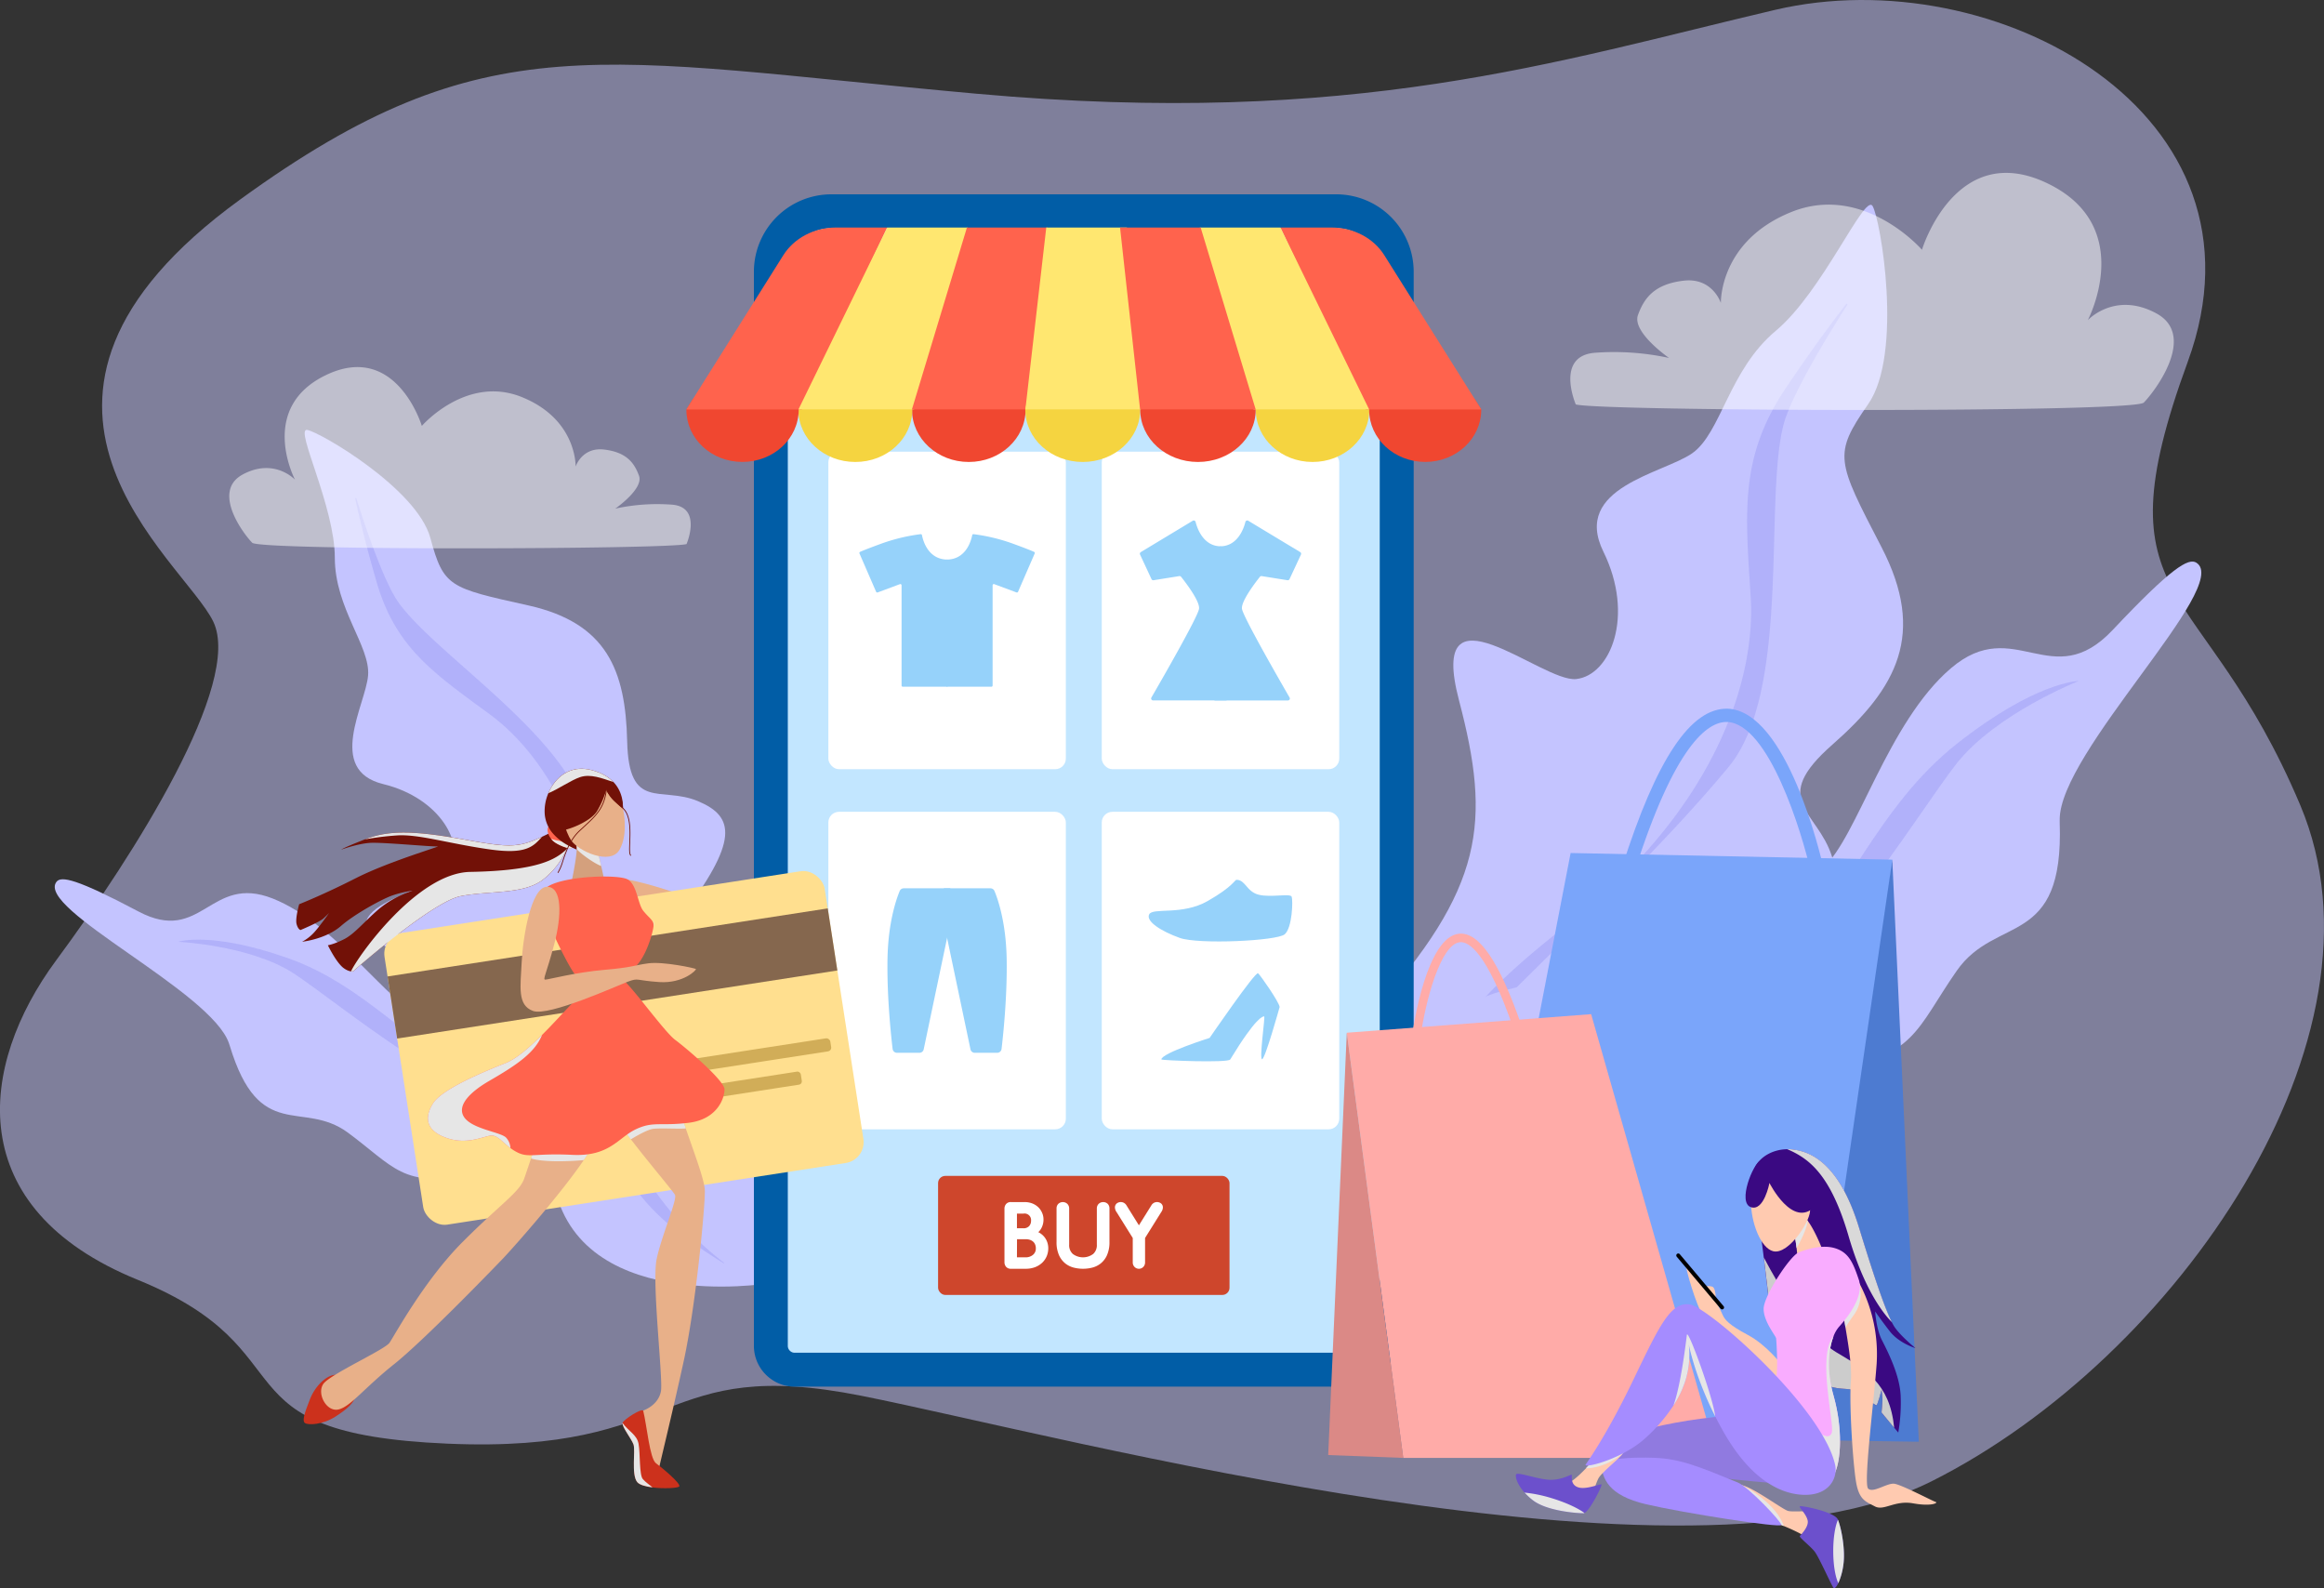 <svg xmlns="http://www.w3.org/2000/svg" viewBox="0 0 1279.87 874.45"><rect x="0" y="0" width="1279.87" height="874.45" fill="#333333" stroke="none"/><g style="isolation:isolate"><g id="Layer_2" data-name="Layer 2"><g id="Layer_1-2" data-name="Layer 1"><path d="M132.39,109.76C-20.49,220.64,101.31,308.5,117.48,342.34S74.12,470.43,31,528.7s-52.19,136.52,44.82,176,39.52,84.59,170.66,90.23,115-48.87,228.14-26.32,454.48,114.66,589.21,47,256.88-244.36,203-372.18-112.3-107-62-244.2S1098.07-22.79,977.72,5.4s-231.43,65-439.81,46.22S268.06,11.36,132.39,109.76Z" fill="#c9c9ff" opacity="0.51"/><path d="M792.58,713.61s-100.06-86.27-37.53-155.55,66.14-105.19,48.42-172.56,45.68-9.6,64.54-11.59,32.42-34.71,15-70.15,33-43,48.94-54.18,20.1-45.76,46-67.41,48.88-75.8,53.29-68.76,17,81.28-2.41,109.14-17.37,31,7.37,78.77,8.44,77.53-27,108.64-8.23,36.17-.26,61.8-2.78,38-67.67,40.9-95.38,56.07-57.7,61.72,39.34,25.24-7.55,67.14C791.86,716.7,792.58,713.61,792.58,713.61Z" fill="#c4c4ff"/><path d="M784.31,682.25c0,.23-.34.24-.37,0C772.8,605.32,784,570.7,863,509.33c80.41-62.46,104.11-133.91,101.14-180.79S958,251.74,983.4,213.81c14.74-22,26.87-38.08,33.31-46.37a.38.38,0,0,1,.61.45c-9.39,14.68-30.88,49.4-35.17,66.26-10.72,42.18,4.28,146.71-30.28,188.29s-75.57,80.34-125.24,129.8C783.52,595.19,783.55,664.67,784.31,682.25Z" fill="#b1b1fa"/><path d="M486.32,723.21s1.3-3.73-22.07-61.76c-25.81-64.07-33.92-100-82.84-94.39s-43.26,4.32-74.46-6.57-55.72,7.38-73.95.14-48-52.06-82.74-65.85-38.93,25.68-74,7.12c-34-18-42.51-19.63-45.1-16.41-11.95,14.88,85.7,60.53,95,89.2.11.34.24.68.34,1,16.36,54.11,40.1,29.64,65,47.91,25.18,18.5,30.75,31.21,67,22.61s61.64-26.52,77.26,5.18,28.61,52.35,58,42.51,33.83-4.29,52.61,10.39C482.64,732.75,486.32,723.21,486.32,723.21Z" fill="#c4c4ff"/><path d="M457.15,688.13c-43.23-61-49.49-77-82.51-84.51s-66.22,17.58-106.36-4.36-67.23-56.69-109.71-71.68-60.48-9-60.48-9,39.68,1.88,63.55,17.35,95.07,76,137.28,76.63,66.91-16.18,93.19,7.38S462.32,695.43,457.15,688.13Z" fill="#b1b1fa"/><path d="M422.91,706.69s-107.82,17.62-118.54-58.8-31.57-97.78-83.7-122.32,18.17-34.06,26.92-47.07-4.79-39-36.51-46.75-9.7-43.74-8.37-59.8-18.34-37-18.32-64.94-22.1-71.23-15.3-70.29S229.66,269.07,237,296.2s10.46,27.49,53.85,37.14,53.63,35.82,54.54,74.8,18.56,24.42,39,33,22.61,21.93-10,64.62-15.09,90.24,8.5,69.35,36.89-11.54,38.56,40.44C424.49,708.78,422.91,706.69,422.91,706.69Z" fill="#c4c4ff"/><path d="M398.64,695.28c.15.11,0,.33-.19.23-54.69-33.78-70.69-59.27-67.65-141.94,3.1-84.15-29.62-137.11-60.92-160.12s-52-36.83-62.52-73.11c-6.1-21-9.88-37.26-11.71-45.75a.31.31,0,0,1,.61-.14c4.32,13.75,14.92,45.81,23.33,57.47,21,29.2,95.29,75.19,103.3,119.18s10.81,90.56,15.8,148.32C343,649.55,387.09,686.42,398.64,695.28Z" fill="#b1b1fa"/><path d="M378.09,299.58c-9.6,2.89-234.82,3.62-239.18-.72s-22.7-28.19-5.24-37.59,28.81,2.89,28.81,2.89-20.95-39.75,17.46-57.83,52.37,28.2,52.37,28.2,24.44-28.2,55-15.91S317,256.93,317,256.93s3.5-10.84,15.72-9.39,16.58,7.23,19.2,14.45-13.09,18.08-13.09,18.08a108.8,108.8,0,0,1,31.42-2.17C386.82,279.34,378.09,299.58,378.09,299.58Z" fill="#fff" opacity="0.5"/><path d="M778.54,149.55V721A42.65,42.65,0,0,1,736,763.53H437.6a22.13,22.13,0,0,1-12.88-4.11,22.38,22.38,0,0,1-9.53-18.29V149.55A42.66,42.66,0,0,1,457.72,107H736A42.65,42.65,0,0,1,778.54,149.55Z" fill="#015da6"/><path d="M437.6,744.86a3.52,3.52,0,0,1-2.09-.67,3.79,3.79,0,0,1-1.65-3.06V149.55a23.9,23.9,0,0,1,23.86-23.86H736a23.89,23.89,0,0,1,23.85,23.86V721A23.88,23.88,0,0,1,736,744.86Z" fill="#c2e6ff"/><rect x="516.62" y="647.49" width="160.5" height="65.55" rx="3.97" fill="#ce462c"/><path d="M554.51,665.53a2.57,2.57,0,0,1,.53-1.63,2.07,2.07,0,0,1,1.72-.67h7.42a10.41,10.41,0,0,1,4,.72,8.75,8.75,0,0,1,2.87,1.89,8.26,8.26,0,0,1,1.74,2.63,7.61,7.61,0,0,1,.6,2.9,8.59,8.59,0,0,1-1.31,4.81,6.34,6.34,0,0,1-3.42,2.65v.1a7.41,7.41,0,0,1,2.87.86,8.67,8.67,0,0,1,2.34,1.82,8,8,0,0,1,1.58,2.58,8.73,8.73,0,0,1,.57,3.16,9.71,9.71,0,0,1-.74,3.8,9.2,9.2,0,0,1-2.15,3.16,10.41,10.41,0,0,1-3.49,2.18,13.09,13.09,0,0,1-4.76.81h-8.09a2,2,0,0,1-1.72-.67,2.57,2.57,0,0,1-.53-1.63Zm4.21,12.11h4.79a5.42,5.42,0,0,0,4.18-1.58,5.53,5.53,0,0,0,1.46-3.93,5.4,5.4,0,0,0-1.34-3.77,5.33,5.33,0,0,0-4.16-1.49h-4.93Zm0,16h5.93a7.57,7.57,0,0,0,5.12-1.72,5.75,5.75,0,0,0,2-4.59,6.61,6.61,0,0,0-.45-2.44,5.54,5.54,0,0,0-1.37-2,6.46,6.46,0,0,0-2.17-1.34,8.31,8.31,0,0,0-2.94-.48h-6.13Z" fill="#fff"/><path d="M564.85,698.63h-8.09a3.31,3.31,0,0,1-2.77-1.18,3.84,3.84,0,0,1-.81-2.45V665.53a3.86,3.86,0,0,1,.81-2.45,3.33,3.33,0,0,1,2.77-1.18h7.42a11.73,11.73,0,0,1,4.48.82,10.07,10.07,0,0,1,3.31,2.19,9.48,9.48,0,0,1,2,3.06,8.81,8.81,0,0,1,.7,3.4,9.84,9.84,0,0,1-1.54,5.54,8.38,8.38,0,0,1-1.32,1.56l.29.15a10,10,0,0,1,2.7,2.09,9.43,9.43,0,0,1,1.84,3,10,10,0,0,1,.66,3.64,11.18,11.18,0,0,1-.84,4.31,10.69,10.69,0,0,1-2.46,3.6,11.86,11.86,0,0,1-3.93,2.47A14.57,14.57,0,0,1,564.85,698.63Zm-8.09-34.07a.94.94,0,0,0-.68.17,1.22,1.22,0,0,0-.24.8V695a1.26,1.26,0,0,0,.24.81,1,1,0,0,0,.68.16h8.09a11.68,11.68,0,0,0,4.27-.72,9.19,9.19,0,0,0,3.06-1.9,8,8,0,0,0,1.84-2.71,8.46,8.46,0,0,0,.64-3.29,7.41,7.41,0,0,0-.48-2.68,7,7,0,0,0-1.32-2.17,7.48,7.48,0,0,0-2-1.54,6.33,6.33,0,0,0-2.37-.71l-.59-.06.35.13a7.85,7.85,0,0,1,2.62,1.61,6.9,6.9,0,0,1,1.68,2.49,7.79,7.79,0,0,1,.55,2.93,7,7,0,0,1-2.47,5.6,8.9,8.9,0,0,1-6,2h-7.26V679.75h7.46a10.51,10.51,0,0,1,2.45.27v-2a7.44,7.44,0,0,1-3.79.91h-6.12V665.54h6.26a6.65,6.65,0,0,1,5.15,1.92,6.77,6.77,0,0,1,1.68,4.67,6.88,6.88,0,0,1-1.81,4.83,5.8,5.8,0,0,1-.92.8l.47-.2a4.94,4.94,0,0,0,2.72-2.12,7.29,7.29,0,0,0,1.09-4.07,6.14,6.14,0,0,0-.5-2.39,6.91,6.91,0,0,0-1.46-2.21,7.27,7.27,0,0,0-2.43-1.59,9,9,0,0,0-3.46-.62Zm3.29,27.77h4.6a6.27,6.27,0,0,0,4.26-1.4,4.43,4.43,0,0,0,1.54-3.58,5,5,0,0,0-.36-2,4.2,4.2,0,0,0-1-1.54,5.2,5.2,0,0,0-1.73-1.06,7,7,0,0,0-2.47-.39h-4.8Zm0-16h3.46a4.16,4.16,0,0,0,3.21-1.15,4.28,4.28,0,0,0,1.1-3,3.6,3.6,0,0,0-4.17-3.93h-3.6Z" fill="#fff"/><path d="M583.19,665.45a2.23,2.23,0,0,1,.57-1.63,2.28,2.28,0,0,1,3.06,0,2.23,2.23,0,0,1,.58,1.62v19.87a7.79,7.79,0,0,0,2.48,6.15,10.73,10.73,0,0,0,13,0,7.8,7.8,0,0,0,2.49-6.15V665.44a2.22,2.22,0,0,1,.57-1.62,2.28,2.28,0,0,1,3.06,0,2.24,2.24,0,0,1,.58,1.63v18.3a16.19,16.19,0,0,1-1.25,6.87,11,11,0,0,1-3.18,4.12,11.16,11.16,0,0,1-4.26,2,19.19,19.19,0,0,1-9,0,11.16,11.16,0,0,1-4.26-2,11,11,0,0,1-3.18-4.12,16.2,16.2,0,0,1-1.24-6.87Z" fill="#fff"/><path d="M596.39,698.63a21.29,21.29,0,0,1-4.82-.58,12.41,12.41,0,0,1-4.77-2.26,12.25,12.25,0,0,1-3.57-4.61,17.48,17.48,0,0,1-1.37-7.43V665.44a3.49,3.49,0,0,1,.95-2.54,3.65,3.65,0,0,1,5,0,3.53,3.53,0,0,1,1,2.55V685.3a6.46,6.46,0,0,0,2,5.16,9.38,9.38,0,0,0,11.24,0,6.46,6.46,0,0,0,2-5.16V665.44a3.53,3.53,0,0,1,1-2.55,3.66,3.66,0,0,1,5,0,3.53,3.53,0,0,1,.95,2.55v18.31a17.51,17.51,0,0,1-1.37,7.43,12.19,12.19,0,0,1-3.57,4.61,12.41,12.41,0,0,1-4.77,2.26A21.29,21.29,0,0,1,596.39,698.63Zm-11.1-34.07c-.4,0-.53.13-.58.19s-.2.2-.2.69v18.31a15,15,0,0,0,1.12,6.3,9.33,9.33,0,0,0,6.54,5.41,17.84,17.84,0,0,0,8.44,0,9.33,9.33,0,0,0,6.54-5.41,15,15,0,0,0,1.12-6.3V665.44c0-.49-.15-.64-.2-.69s-.18-.19-.58-.19-.53.13-.58.19-.2.2-.2.69V685.3a9.09,9.09,0,0,1-2.93,7.15,12,12,0,0,1-14.78,0,9.09,9.09,0,0,1-2.93-7.15V665.44c0-.49-.15-.64-.2-.69S585.69,664.56,585.29,664.56Z" fill="#fff"/><path d="M625.21,681.3l-9.14-14.63a3.39,3.39,0,0,1-.67-1.74,1.52,1.52,0,0,1,.55-1.25,2.08,2.08,0,0,1,1.36-.45,2.47,2.47,0,0,1,1.1.26,2.73,2.73,0,0,1,1,1.06l7.89,12.66,7.9-12.66a2.71,2.71,0,0,1,1-1.06,2.5,2.5,0,0,1,1.1-.26,2.11,2.11,0,0,1,1.37.45,1.55,1.55,0,0,1,.55,1.25,3.49,3.49,0,0,1-.67,1.74l-9.14,14.63v13.79a2.22,2.22,0,0,1-.57,1.62,2.29,2.29,0,0,1-3.07,0,2.22,2.22,0,0,1-.57-1.62Z" fill="#fff"/><path d="M627.31,698.63a3.36,3.36,0,0,1-2.48-1,3.5,3.5,0,0,1-1-2.55V681.68l-8.94-14.31a4.59,4.59,0,0,1-.87-2.44,2.83,2.83,0,0,1,1-2.28,3.66,3.66,0,0,1,3.89-.35,3.91,3.91,0,0,1,1.56,1.57l6.75,10.83,6.77-10.85a3.82,3.82,0,0,1,1.54-1.55,3.66,3.66,0,0,1,3.89.35,2.82,2.82,0,0,1,1,2.28,4.58,4.58,0,0,1-.89,2.46l-8.92,14.29v13.41a3.5,3.5,0,0,1-1,2.55A3.37,3.37,0,0,1,627.31,698.63Zm-10-34.07a.79.79,0,0,0-.52.15c-.06.25,0,.55.4,1.24l9.35,15v14.17a1,1,0,0,0,.19.69.7.7,0,0,0,.58.19c.4,0,.53-.13.58-.19a1,1,0,0,0,.2-.69V680.92L637.43,666a2.45,2.45,0,0,0,.47-1c-.22-.44-.64-.47-1.1-.24,0,0-.18.09-.45.54l-9,14.49-9-14.46a1.7,1.7,0,0,0-.47-.58A1.13,1.13,0,0,0,617.31,664.56Z" fill="#fff"/><rect x="456.19" y="248.72" width="130.79" height="174.83" rx="5.85" fill="#fff"/><rect x="606.76" y="248.72" width="130.79" height="174.83" rx="5.85" fill="#fff"/><rect x="456.19" y="447.01" width="130.79" height="174.83" rx="5.85" fill="#fff"/><rect x="606.76" y="447.01" width="130.79" height="174.83" rx="5.85" fill="#fff"/><path d="M521.3,308.12c10.89,0,13.6-10.74,14.11-13.45a.67.67,0,0,1,.74-.54,101.4,101.4,0,0,1,21.19,5.05c7.94,2.89,11,4.18,12.14,4.69a.69.69,0,0,1,.35.89l-9.16,21.08a.69.69,0,0,1-.86.37l-12.25-4.56a.67.67,0,0,0-.91.63v55.18a.68.68,0,0,1-.68.68h-24.2a.67.67,0,0,1-.68-.68l.21-69.34" fill="#96d2fa"/><path d="M521.85,308.12c-10.88,0-13.59-10.74-14.1-13.45a.67.67,0,0,0-.74-.54,101.26,101.26,0,0,0-21.19,5.05c-7.94,2.89-11,4.18-12.15,4.69a.69.69,0,0,0-.34.89l9.16,21.08a.68.68,0,0,0,.85.37l12.26-4.56a.67.67,0,0,1,.91.63v55.18a.68.68,0,0,0,.68.68h24.2a.67.67,0,0,0,.68-.68l-.22-69.34" fill="#96d2fa"/><path d="M672.38,300.81c-9.63,0-13-9.72-13.94-13.42a1.06,1.06,0,0,0-1.58-.64L628.27,304a1.07,1.07,0,0,0-.42,1.37l6.31,13.52a1.05,1.05,0,0,0,1.13.6l14.16-2.27a1.07,1.07,0,0,1,1,.39c1.94,2.42,10.41,13.28,9.89,17.58S638.8,376,634.1,384.08a1.06,1.06,0,0,0,.92,1.59h40.44Z" fill="#96d2fa"/><path d="M671.94,300.81c9.63,0,13-9.72,13.93-13.42a1.06,1.06,0,0,1,1.58-.64L716.05,304a1.08,1.08,0,0,1,.41,1.37l-6.3,13.52a1.06,1.06,0,0,1-1.13.6l-14.17-2.27a1.06,1.06,0,0,0-1,.39c-1.94,2.42-10.41,13.28-9.89,17.58s21.54,40.8,26.24,48.91a1.06,1.06,0,0,1-.93,1.59H668.85Z" fill="#96d2fa"/><path d="M519.79,489.13h25.65a2.43,2.43,0,0,1,2.23,1.47c1.74,4.15,6.35,17,6.72,37.28.38,20.86-2,42.89-2.81,49.7a2.43,2.43,0,0,1-2.4,2.13H536.82a2.41,2.41,0,0,1-2.36-1.92l-13.13-62.52Z" fill="#96d2fa"/><path d="M523.37,489.13H497.71a2.41,2.41,0,0,0-2.22,1.47c-1.74,4.15-6.35,17-6.72,37.28-.39,20.86,2,42.89,2.81,49.7a2.42,2.42,0,0,0,2.4,2.13h12.36a2.41,2.41,0,0,0,2.36-1.92l13.13-62.52Z" fill="#96d2fa"/><path d="M681,484.45c4.92,0,5.48,6.58,12.25,8.23s17.38-.91,18.11,1.1.37,17-3.84,20.67-47.56,5.67-57.8,2-18.84-9.15-16.83-13,18.11.73,32.19-7.31S679.93,484.45,681,484.45Z" fill="#96d2fa"/><path d="M666.16,571.51s25.28-36.88,26.7-35.59,11.6,15.86,11.86,18.57c0,0-8,28.76-9.67,28.76s1.81-23.6,1.16-23.6-4.26,0-18.7,23.73c-1.22,2-37.92.51-37.92,0C639.62,579.89,666.16,571.51,666.16,571.51Z" fill="#96d2fa"/><path d="M564.79,225.61c0-15.89-62.53-15.89-62.53,0s14,28.77,31.27,28.77S564.79,241.5,564.79,225.61Z" fill="#f04730"/><path d="M502.41,225.61c0-15.89-62.75-15.89-62.75,0s14,28.77,31.38,28.77S502.41,241.5,502.41,225.61Z" fill="#f5d440"/><path d="M439.85,225.45v.16c0,15.9-13.87,28.75-31,28.75S378,241.51,378,225.61v-.16l3.51-5.71C394.49,210.09,439.48,212,439.85,225.45Z" fill="#f04730"/><path d="M488.58,125.29l-47,100.16H378l3.59-5.71,49.74-79.12c5.94-9.49,17-15.33,29-15.33Z" fill="#ff634d"/><polygon points="503.39 225.44 439.73 225.44 488.59 125.29 532.98 125.29 503.39 225.44" fill="#ffe770"/><polygon points="565.86 225.44 502.21 225.44 532.51 125.29 576.9 125.29 565.86 225.44" fill="#ff634d"/><path d="M627.94,225.61c0-15.89-63.29-15.89-63.29,0s14.17,28.77,31.64,28.77S627.94,241.5,627.94,225.61Z" fill="#f5d440"/><path d="M691.54,225.61c0-15.89-63.6-15.89-63.6,0s14.23,28.77,31.8,28.77S691.54,241.5,691.54,225.61Z" fill="#f04730"/><path d="M754.11,225.61c0-15.89-62.53-15.89-62.53,0s14,28.77,31.27,28.77S754.11,241.5,754.11,225.61Z" fill="#f5d440"/><path d="M815.75,225.39v.22c0,15.9-13.8,28.75-30.86,28.75S754,241.51,754,225.61v-.16c.35-13.41,45-15.36,58.1-5.81Z" fill="#f04730"/><polygon points="628.34 225.44 564.69 225.44 576.2 125.29 620.59 125.29 628.34 225.44" fill="#ffe770"/><path d="M815.79,225.45H752.14l-47-100.16h28.28c12,0,23.09,5.84,29,15.33l49.67,79,3.62,5.75Z" fill="#ff634d"/><polygon points="690.35 225.44 754 225.44 705.15 125.29 660.76 125.29 690.35 225.44" fill="#ffe770"/><polygon points="627.87 225.44 691.52 225.44 661.23 125.29 616.83 125.29 627.87 225.44" fill="#ff634d"/><path d="M341.78,484c8.07,0,32.29,8.07,34.31,9.19s-11.44,12.33-19.51,10.32S341.78,484,341.78,484Z" fill="#e8b089"/><path d="M313,464.6a3.24,3.24,0,0,1-.2.86,17.09,17.09,0,0,1-.8,2.21,43,43,0,0,1-12.74,16.5c-10.62,8.52-29.76,6.14-45.6,9.28s-58.88,41.11-58.88,41.11-.35.48-1.48.34a9.37,9.37,0,0,1-3.62-1.54c-4.2-2.64-9.11-12.87-9.11-12.87s3.14-.44,8.82-3.28,10.61-9.11,19-16.45a55.65,55.65,0,0,1,18.76-10.29,56.06,56.06,0,0,0-11.28,2.67c-5.83,2.1-20.54,10.15-28.11,16.75-8.41,7.32-21.38,8.67-21.38,8.67a24.4,24.4,0,0,0,5.69-4.18c2.94-2.82,8.52-10.75,9.2-11.71-.23.25-1.18,1.27-3.07,3-2.24,2.1-12.71,6.44-12.71,6.44s-1.39-.31-2.17-3.34,1.43-10.87,1.43-10.87,13-5.08,31.23-14.35,47.69-17.79,45-17.49-30.35-2.38-37.22-1.94c-6.67.43-15.3,3.54-15.83,3.72.17-.16,1.61-1.2,13.07-5.67a3,3,0,0,1,.36-.14c13-5.08,27.36-4.63,54.71.3,24.45,4.41,29.33,4.52,42.46-1.6,1.56-.71,3.24-1.54,5.07-2.44,0,0,.33.18.83.49C306.72,460.14,313,463.87,313,464.6Z" fill="#721107"/><rect x="220.98" y="495.74" width="245.3" height="162.57" rx="11.61" transform="translate(-84.14 59.29) rotate(-8.79)" fill="#ffdf8f"/><rect x="214.64" y="518.73" width="245.3" height="34.59" transform="translate(-77.95 57.84) rotate(-8.79)" fill="#85674e"/><rect x="379.59" y="577.37" width="78.38" height="7.26" rx="2.07" transform="translate(-83.87 70.82) rotate(-8.79)" fill="#d1ad58"/><rect x="381.79" y="594.33" width="59.86" height="7.26" rx="1.81" transform="translate(-86.54 69.94) rotate(-8.79)" fill="#d1ad58"/><path d="M315.1,466.68c-.14,1.65-8.07-1.27-10.62-3.73a9.54,9.54,0,0,1-1-1.13c-1.81-2.31-2.44-5.09-1.47-6.63,0,0,1.72.21,5.46,2.76a47.3,47.3,0,0,1,6.92,7.17A3.13,3.13,0,0,1,315.1,466.68Z" fill="#ff634d"/><path d="M315.1,466.68c-.14,1.65-8.07-1.27-10.62-3.73a9.54,9.54,0,0,1-1-1.13c2.16.92,4.08,1,6.16,1.58a25.28,25.28,0,0,1,4.75,1.72A3.13,3.13,0,0,1,315.1,466.68Z" fill="#e6e6e6" style="mix-blend-mode:multiply"/><path d="M342.9,447.26c-.66,5.27-24.21,21-24.21,21a47.32,47.32,0,0,1-5.89-2.77,30.09,30.09,0,0,1-8.39-6.65A18.57,18.57,0,0,1,300,448.37a24.88,24.88,0,0,1,2-11.62c3.66-8.63,11.93-15.88,23.86-12.7,5.56,1.47,9.38,3.85,12,6.58C343.3,436.39,343.35,443.69,342.9,447.26Z" fill="#721107"/><path d="M332.59,485.27c-.45,1.11-18.5,2.13-18.15,1.45s3-13.9,3.19-19.12a7,7,0,0,0-.07-1.72c-.67-2.82,11.78,3.12,11.78,3.12.25,1.5,1,4.68,1.72,7.84C332,480.75,332.84,484.64,332.59,485.27Z" fill="#d4a07d"/><path d="M317.63,467.6a7,7,0,0,0-.07-1.72c-.67-2.82,11.78,3.12,11.78,3.12.25,1.5,1,4.68,1.72,7.84C328.05,475.8,320.82,471,317.63,467.6Z" fill="#e6e6e6" style="mix-blend-mode:multiply"/><path d="M341.26,438.29c2.54,7,4.93,21.22-.15,29.74s-22.42.68-26.53-5.23c-2.89-4.15-7.7-18.08-2.62-21.52s9.42-9.57,16.44-9.57S341.26,438.29,341.26,438.29Z" fill="#e8b089"/><path d="M308,457.35c4.26.22,17.41-5,20.85-10.77a53.22,53.22,0,0,0,5.08-11.73,17.88,17.88,0,0,0,4.19,6.13c3,2.69,5,4.48,5,4s-.56-6.65-2.35-8.59-6.65-6.06-11.66-6.28-10.91-.38-16.29,4.41-7.55,11.88-7.18,15.17A33.56,33.56,0,0,0,308,457.35Z" fill="#721107"/><path d="M347.31,471.21a.23.23,0,0,1-.17-.08c-.8-1-.69-3.63-.54-7.32.25-6.34.59-15-3.92-18.81-6.39-5.39-8.49-9.25-8.57-9.41a.22.22,0,0,1,.09-.3.22.22,0,0,1,.3.09s2.15,3.95,8.47,9.28c4.68,3.93,4.33,12.74,4.07,19.17-.13,3.32-.24,6.18.44,7a.21.21,0,0,1,0,.31A.24.24,0,0,1,347.31,471.21Z" fill="#721107"/><path d="M307.33,480.67a.21.21,0,0,1-.13-.05.22.22,0,0,1-.06-.31,28.18,28.18,0,0,0,2.6-6.25c1.77-5.26,4-11.81,9.24-16.73.78-.73,1.54-1.42,2.28-2.1,6.61-6.07,11.38-10.46,12.45-20.4a.2.2,0,0,1,.25-.2.22.22,0,0,1,.2.24c-1.09,10.12-5.92,14.55-12.6,20.69l-2.27,2.1c-5.18,4.84-7.37,11.33-9.13,16.54a28,28,0,0,1-2.65,6.37A.22.22,0,0,1,307.33,480.67Z" fill="#721107"/><path d="M359.94,509.28a8.89,8.89,0,0,1-.23,1.94.11.11,0,0,1,0,.07c-1.06,5.69-5.69,20-12.75,23a32.31,32.31,0,0,1-6,1.71c-9.19,1.81-21.8,1.84-23.59,1.13-2.24-.9-12.56-22.12-12.86-23.91s-3.07-24.88-3.07-24.88c8.76-6.07,38.94-7,44.18-4.13s5.53,13.45,8.67,17.35S359.8,506.59,359.94,509.28Z" fill="#ff634d"/><path d="M376.53,749.5c-6.87,31.39-13.75,58.89-13.75,59.79s-9,1.2-10.46-10.46-3.59-20.33.3-21.53S362.78,772.82,364,766s-5.08-59.8-2.39-72.65S373,660.71,371.74,658c-.78-1.79-15-18.44-24.3-30.67a84.49,84.49,0,0,1-7.35-10.75,3.79,3.79,0,0,1-.63-1.93c.36-2.41,12.05-2.73,21.88-2.57h0c7.19.11,13.38.48,13.38.48.93,2.89,1.92,5.83,2.94,8.79,4.9,14.17,10.26,28.27,10.51,34C388.5,662.2,383.4,718.11,376.53,749.5Z" fill="#e8b089"/><path d="M184.9,757c-4.78,0-11.21,5.83-14.2,13.46s-4.48,12-2.69,13.15,9.57,1,16.74-3.59,10.17-7.92,10.62-10.46S184.9,757,184.9,757Z" fill="#cc311c"/><path d="M326,631.42a74.28,74.28,0,0,1-4.52,7.37c-12.14,18-38.29,47.73-44.5,54.21-7.17,7.48-43.94,45.43-60.09,58.29S193,774.61,186.4,776.1s-12-8.66-8.38-14,33.8-18.84,36.49-22.73,19.12-34.37,40.36-55.61,31.08-27.19,33.77-34.67c1-2.83,2.39-7,3.79-11.14.52-1.49,1-3,1.52-4.39,1.83-5.08,3.55-9.31,4.56-9.89s6.62,1,12.57,2.84C318.35,628.71,326,631.42,326,631.42Z" fill="#e8b089"/><path d="M326,631.42a74.28,74.28,0,0,1-4.52,7.37c-9.68.88-22.4,1.1-29.05-.88.52-1.49,1-3,1.52-4.39,4-1.74,10.05-4.29,17.13-7C318.35,628.71,326,631.42,326,631.42Z" fill="#e6e6e6" style="mix-blend-mode:multiply"/><path d="M377.68,621.37c-4.34.33-13.11-.28-17.74.18-2.67.27-7.62,2.84-12.5,5.8a84.49,84.49,0,0,1-7.35-10.75,140.31,140.31,0,0,1,21.25-4.5h0c7.19.11,13.38.48,13.38.48C375.67,615.47,376.66,618.41,377.68,621.37Z" fill="#e6e6e6" style="mix-blend-mode:multiply"/><path d="M399,599.87c0,4.93-4,16.45-19.74,18.38s-19.42-1-29.14,3.59-14.35,15.1-35,14.06-23.91,1.94-30.49-1.5a25.67,25.67,0,0,1-3.47-2.19c-4.36-3.23-7-6.93-10.29-6.93-4,0-13.15,5.39-24.81,1.35s-12.41-11.35-7.62-19,25.7-16.59,40.05-22.28c6-2.36,13.26-8.73,20.09-15.55,9.53-9.49,18.19-19.85,21.33-21.52,4-2.1,15-5.87,20.39-7.66,1.87-.63,3.07-1,3.07-1,3.41,3.29,8.65,9.8,13.81,16.26,5.94,7.37,11.79,14.63,14.75,16.78C377.43,576.71,399,594.93,399,599.87Z" fill="#ff634d"/><path d="M360,510.22c0-2.17-.09-3.47-.09-3.47A7.46,7.46,0,0,1,360,510.22Z" fill="#e6e6e6" style="mix-blend-mode:multiply"/><path d="M301.42,488.29c8.1.2,8.07,15.47,3.81,31.61s-6.5,19.51-4.93,19.51,16.59-4,32.51-5.38,15.92-2.47,24.22-3.59,25.78,2.69,26.23,3.14-6.95,8.07-20.18,7.18-11.21-2.47-17.26-.23-43.5,19.28-52.25,16.14-6.95-13.22-6.27-26.9S292.45,488.06,301.42,488.29Z" fill="#e8b089"/><path d="M374,818.56c-.94.84-8.36,1.27-14.64.48-3.75-.46-7.09-1.36-8.38-2.87-3.44-4-.89-17.49-2.1-20.79s-6.4-9.63-6-11.76c0-.06,0-.13,0-.18.75-2,10.91-8.38,11.36-6.59,2,8.09,3.58,26.32,7,28.85S375.49,817.21,374,818.56Z" fill="#cc311c"/><path d="M359.35,819c-3.75-.46-7.09-1.36-8.38-2.87-3.44-4-.89-17.49-2.1-20.79s-6.4-9.63-6-11.76c3.48,4.7,7.91,6.49,8.79,11.41,1,5.38.3,17.18,2.4,19.49C355.66,816.32,358.26,818,359.35,819Z" fill="#e6e6e6" style="mix-blend-mode:multiply"/><path d="M255,614.07c3.48,7.7,21.25,9.12,23.91,12.56a9.32,9.32,0,0,1,2.22,5.58c-4.36-3.23-7-6.93-10.29-6.93-4,0-13.15,5.39-24.81,1.35s-12.41-11.35-7.62-19,25.7-16.59,40.05-22.28c6-2.36,13.26-8.73,20.09-15.55-4,10-14.35,16.83-29.2,25.42C259.8,600.76,252.17,607.8,255,614.07Z" fill="#e6e6e6" style="mix-blend-mode:multiply"/><path d="M312,467.67a43,43,0,0,1-12.74,16.5c-10.62,8.52-29.76,6.14-45.6,9.28s-58.88,41.11-58.88,41.11-.35.48-1.48.34c3.45-7.88,36.31-54.27,65.64-54.8C296.26,479.43,305.91,473.27,312,467.67Z" fill="#e6e6e6" style="mix-blend-mode:multiply"/><path d="M337.84,430.63c-6.45-2.14-12.61-4.61-18.33-2.73-4.79,1.56-12.84,7.05-17.51,8.85,3.66-8.63,11.93-15.88,23.86-12.7C331.42,425.52,335.24,427.9,337.84,430.63Z" fill="#e6e6e6" style="mix-blend-mode:soft-light"/><path d="M298.51,460.76c-4.83,5.37-8.72,9.76-28.49,7-22.53-3.14-39.23-8.52-51.33-7.75A155.76,155.76,0,0,0,201,462.2a3,3,0,0,1,.36-.14c13-5.08,27.36-4.63,54.71.3C280.5,466.77,285.38,466.88,298.51,460.76Z" fill="#e6e6e6" style="mix-blend-mode:soft-light"/><path d="M773.32,767.83s-3-3.84,1.19-80.78c4.64-85-.16-130,59.1-143s52.16-12.14,84.22-37.23,67.89-13.54,86.28-29.22,35.29-79.77,70.31-109.65,55.6,14.48,89.11-21.1c32.51-34.5,41.76-39.77,46.07-37,19.85,12.6-75.89,104.62-75.28,141.72,0,.45,0,.89,0,1.33,2.42,69.59-35,50.49-56.73,81.68-22,31.57-23.46,48.6-69.15,53s-82.41-6.44-88,36.74-12.56,72.41-50.7,72.6-41.15,8.42-57.21,33C781.39,777.49,773.32,767.83,773.32,767.83Z" fill="#c4c4ff"/><path d="M793.39,715.34C819.54,627,820.5,605.87,856,584s84.2-5.81,122.3-47.34,55.86-92.81,99.44-127.16S1144.7,375,1144.7,375s-45.53,18-67.2,45.48S996.83,546.85,947.87,564.36,863.42,572.08,842.14,610,790.26,725.91,793.39,715.34Z" fill="#b1b1fa"/><polygon points="801.96 795.7 864.97 469.7 1042.12 473.35 1003.47 792.96 801.96 795.7" fill="#7aa5fa"/><polygon points="1042.12 473.35 1056.73 793.87 995.55 792.96 1042.12 473.35" fill="#4d7bd1"/><path d="M997.34,480.54c-5.11-22.75-23.37-82-46.12-83-11-.36-29.05,13.35-50.94,82.09l-6.95-2.22c18.95-59.55,37.8-87.79,58.22-87.17,32.38,1.42,50.91,79.76,52.92,88.69Z" fill="#7aa5fa"/><polygon points="741.7 568.66 876.27 558.43 945.91 802.77 772.79 802.77 741.7 568.66" fill="#ffaba8"/><polygon points="741.7 568.66 731.47 801.2 772.79 802.77 741.7 568.66" fill="#db8986"/><path d="M782.31,571l-4.68-.65c.77-5.57,8.1-54.49,25.92-56.23,11.08-1,22.25,15.54,34.42,50.77l-4.46,1.54c-14.67-42.47-24.74-48.07-29.5-47.61C793.36,519.81,785,551.33,782.31,571Z" fill="#ffaba8"/><path d="M1046.74,768.56a95.59,95.59,0,0,1-1.33,20.26l-2.25-2.69-7-8.35s.5-5.52.5-7-.5-5.52-.5-5.52-2.17,8.53-2.83,8.53-11.55-7.53-13.73-8.53-12.87.32-16.23-5-29.27-44.35-29.27-44.35-1.48-13.07-2.77-23.51c-.78-6.36-1.48-11.74-1.74-12.62-.69-2.33-6.67-30.82-2.69-37.81,3.25-5.72,10.23-9.09,17.28-9.17a21.55,21.55,0,0,1,2.79.14c9.76,1.12,25.78,7,36.82,43.16,9.82,32.1,14.86,45.72,18.09,52,.42.8.78,1.47,1.14,2.05,3.08,5,11.35,11.76,11.87,12.18-.54-.16-9.18-2.85-14.21-9.35-5.18-6.69-8-10.86-8-10.86s.58,9.63,3.69,15.72C1040.39,745.66,1046.24,757.7,1046.74,768.56Z" fill="#3a0982"/><path d="M1003.92,689c.26,1.13-13.94,4-13.94,4s-.2-2.63-.58-5.81c-.5-4.17-1.3-9.33-2.29-10.76,0,0,.06-.34.2-.86.57-2.27,2.39-8,6-5.66A6.54,6.54,0,0,1,994.5,671c.36.38.72.83,1.1,1.31C999.52,677.5,1003.7,688,1003.92,689Z" fill="#ffcab0"/><path d="M994.5,671a57.11,57.11,0,0,0-7.19,4.58c-.14.52-.2.86-.2.86,1,1.43,1.79,6.59,2.29,10.76,2.21-3.63,5.54-10.47,6.2-14.89Z" fill="#e6e6e6" style="mix-blend-mode:multiply"/><path d="M964.27,661.33c0,11.88,5.38,25.94,12.29,27.65,8.66,2.13,21.67-18.11,20.16-23.47s-12.88-20.07-17.56-20.74-11.55,6.35-12.55,9S964.27,661.33,964.27,661.33Z" fill="#ffcab0"/><path d="M981.08,751.34s-8.16-10.79-18.57-16.31-12.67-8.41-13.8-11-5.4-11.16-7-12.79-12.55-13.43-13-13.43,5.15,21.08,9.66,27.35S975.06,766,980.2,763.76,981.08,751.34,981.08,751.34Z" fill="#ffcab0"/><path d="M944.88,714.47c0-2.7-.69-5.65-1.88-6s-3-.44-3.39-.06S944.88,714.47,944.88,714.47Z" fill="#ffcab0"/><path d="M1036.2,777.78s.5-5.52.5-7-.5-5.52-.5-5.52-2.17,8.53-2.83,8.53-11.55-7.53-13.73-8.53-12.87.32-16.23-5-29.27-44.35-29.27-44.35-1.48-13.07-2.77-23.51c9,17.27,24.9,43.21,40.07,52.3,15.64,9.36,29.28,16.55,31.72,41.48Z" fill="#ccc" style="mix-blend-mode:multiply"/><path d="M1053.6,827.79c-10.19-1.83-16.06,4.35-21.08,1.68s-8.69-3.51-10.37-13.55-3.84-42.16-2.84-55.21c.63-8.19-1.3-19.59-2.71-28.16-.1-.55-.18-1.09-.28-1.61-.68-4.36-1.18-7.77-1-9.37.32-3.12,3-9.7,4.94-14.06a0,0,0,0,1,0,0c.4-.92.76-1.72,1.06-2.41.5-1.08.83-1.76.83-1.76.14.24.3.5.44.76s.42.72.62,1.08.36.67.54,1c0,0,0,0,0,0,.18.34.36.68.54,1a83.53,83.53,0,0,1,9.22,43.73c-1.51,21.08-7.37,66.09-4.68,68.76s10.36-3.17,14.38-2.67,21.08,9.53,22.76,10S1063.8,829.63,1053.6,827.79Z" fill="#ffcab0"/><path d="M995,846.7c-.8-1-7.16-4.22-12.63-6.42a26.7,26.7,0,0,0-7.06-2.11s-12-8.92-19.34-15.3c-3.43-3-5.84-5.44-5.52-6.16,1-2.25,2-.87,9.18,1.14S982,831.38,984.84,832s9.54-.26,11.55.63S996.27,848.21,995,846.7Z" fill="#ffcab0"/><path d="M1015.12,862a36.73,36.73,0,0,1-2.73,9.75c-1.09,2.25-2.15,3.2-2.71,2.49-1.09-1.36-7.87-16.7-10.28-19.83s-8.77-7.91-8.19-8.63,4.92-5,4.33-8.4-4.67-7.16-4.41-7.91,19.15,2.92,21,7.19c0,.06.06.12.08.18C1014,841.26,1016.44,853.38,1015.12,862Z" fill="#6c50cc"/><path d="M971.29,778.78c-33.12-.34-85.49,9.7-88.83,19.9s108.07,20.08,109.74,18.57S971.29,778.78,971.29,778.78Z" fill="#907ae0"/><path d="M982.37,840.28a26.7,26.7,0,0,0-7.06-2.11s-12-8.92-19.34-15.3c.71-3.23,1.51-5.62,1.51-5.62C962.06,818.45,978.44,828.47,982.37,840.28Z" fill="#e6e6e6" style="mix-blend-mode:multiply"/><path d="M881.79,805.54c.5,8.7,4,17.9,24.76,22.76S981,841.51,981,839.67s-18.06-21-24.1-23.42c-21.41-8.74-31.66-13.09-46.34-13.55C887.81,802,881.79,805.54,881.79,805.54Z" fill="#a58cff"/><path d="M893.58,800.3v.06c-.34,1.67-11.71,10.36-13.39,13.88s-2,6.1-4,8.37-15.88-4.68-12.37-6.1c2.25-.93,5.69-4,8.62-7,.34-.34.66-.68,1-1,.88-.94,1.71-1.84,2.39-2.63l.72-.82a90,90,0,0,1,8.09-5.5,19,19,0,0,1,3.8-1.79c2.61-.74,4.23,0,4.88,1A2.06,2.06,0,0,1,893.58,800.3Z" fill="#ffcab0"/><path d="M882,817.43c.43.62-6.36,14.35-9.43,15.68a.84.84,0,0,1-.42.12c-2.81.08-20.16-1-28.07-7.19a35.68,35.68,0,0,1-4.5-4.17c-4.17-4.68-5.2-8.8-4.65-10,.7-1.51,10.74,2.33,17.68,2.91s12.85-3.17,12.93-2.75c.26,1.18-.78,5.68,3.8,7S881.59,816.75,882,817.43Z" fill="#6c50cc"/><path d="M999.57,664.26c-12.3,12.63-25.1-12.88-25.1-12.88s-3,15.89-10.29,13.3S965.23,641,969.54,639c5.38-2.57,17.23,1.67,19.15,4.51S999.57,664.26,999.57,664.26Z" fill="#3a0982"/><path d="M1020.5,724.7c-1.83,2.53-3.17,4.59-4.18,6.24-.68-4.36-1.18-7.77-1-9.37.32-3.12,3-9.7,4.94-14.06a0,0,0,0,1,0,0c.4-.92.76-1.72,1.06-2.41.54-.42,1-.76,1.27-1l.06,0c.24-.16.36-.26.36-.26.26.74.52,1.52.74,2.37v0s0,0,0,0A20.16,20.16,0,0,1,1020.5,724.7Z" fill="#e6e6e6" style="mix-blend-mode:multiply"/><path d="M1009.78,768.56c5.18,18.57,4.05,35.68.54,42.89-.56,1.14-1.89.7-3.69-.85-9.56-8.13-32.79-47.16-30-47.72,3.34-.66,1.67-24.59,1.51-25.94s-7-9.35-6.87-16.38,14.26-28.59,19.07-30.8c1-.46,11.29-4.79,19.46-2.67s10.66,8,13.83,17.41-6.34,21.08-10.86,26.1a17.29,17.29,0,0,0-3,5.18C1007,742.79,1005.82,754.47,1009.78,768.56Z" fill="#f9acff"/><path d="M895.12,798.64a16.47,16.47,0,0,1-1.54,1.66c-4.8,4.56-13.65,8.25-20.18,8.19.88-.94,1.71-1.84,2.39-2.63l.72-.82a90,90,0,0,1,8.09-5.5c2.73-.26,6.47-.58,8.68-.76Z" fill="#e6e6e6" style="mix-blend-mode:multiply"/><path d="M1010.32,811.45c-.56,1.14-1.89.7-3.69-.85-3.72-8.79-7.39-21-6.57-21.62,1.35-1,7,4.68,8.71,0s-8.31-42.66,1-53.2c-2.77,7-4,18.69,0,32.78C1015,787.13,1013.83,804.24,1010.32,811.45Z" fill="#e6e6e6" style="mix-blend-mode:multiply"/><path d="M991.49,823c-12.69-1.1-28.17-9.74-42.28-34.51-1.67-2.93-3.21-5.82-4.62-8.61-10.56-20.94-14.11-37.41-14.53-39.47a48.54,48.54,0,0,1-1.77,19.47A56.8,56.8,0,0,1,921.56,774a93.78,93.78,0,0,1-14.85,17.37c-13.21,12.33-35,17.39-33.45,15.06s11.87-16.75,26.26-46.68,20.58-43,31-41.5,73.09,56.68,80.12,88.34C1012.21,813.69,1007.43,824.35,991.49,823Z" fill="#a58cff"/><path d="M949.1,720.74h0a1.08,1.08,0,0,1-1.53-.13L923.42,692a1.09,1.09,0,0,1,.13-1.54h0a1.09,1.09,0,0,1,1.53.13l24.15,28.66A1.08,1.08,0,0,1,949.1,720.74Z"/><path d="M1041.92,728.05c-6.14-6.14-16-20.48-23.79-47.14C1008,646,995.79,637.77,984.22,632.75a21.55,21.55,0,0,1,2.79.14c9.76,1.12,25.78,7,36.82,43.16C1033.65,708.15,1038.69,721.77,1041.92,728.05Z" fill="#d9d9d9" style="mix-blend-mode:soft-light"/><path d="M1015.12,862a36.73,36.73,0,0,1-2.73,9.75c-1.67-3.59-2.79-10.17-2.79-17.7,0-7.21,1-13.53,2.59-17.21C1014,841.26,1016.44,853.38,1015.12,862Z" fill="#e6e6e6" style="mix-blend-mode:multiply"/><path d="M872.6,833.11a.84.84,0,0,1-.42.12c-2.81.08-20.16-1-28.07-7.19a35.68,35.68,0,0,1-4.5-4.17,77.14,77.14,0,0,1,14.68,3C862.12,827.23,868.78,830.3,872.6,833.11Z" fill="#e6e6e6" style="mix-blend-mode:multiply"/><path d="M930.06,740.4a48.54,48.54,0,0,1-1.77,19.47A56.8,56.8,0,0,1,921.56,774c4.18-11.28,7-35.74,7.45-39,.55-3.6,14.46,34.61,15.58,44.91C934,758.93,930.48,742.46,930.06,740.4Z" fill="#e6e6e6" style="mix-blend-mode:multiply"/><path d="M867.81,222.68c12.56,3.78,307.1,4.73,312.81-1s29.68-36.87,6.85-49.16-37.68,3.78-37.68,3.78,27.4-52-22.83-75.63-68.5,36.87-68.5,36.87-32-36.87-71.92-20.8-38.82,50.11-38.82,50.11-4.56-14.18-20.55-12.29-21.69,9.45-25.11,18.91,17.12,23.63,17.12,23.63a142.76,142.76,0,0,0-41.1-2.83C856.39,196.21,867.81,222.68,867.81,222.68Z" fill="#fff" opacity="0.5"/></g></g></g></svg>